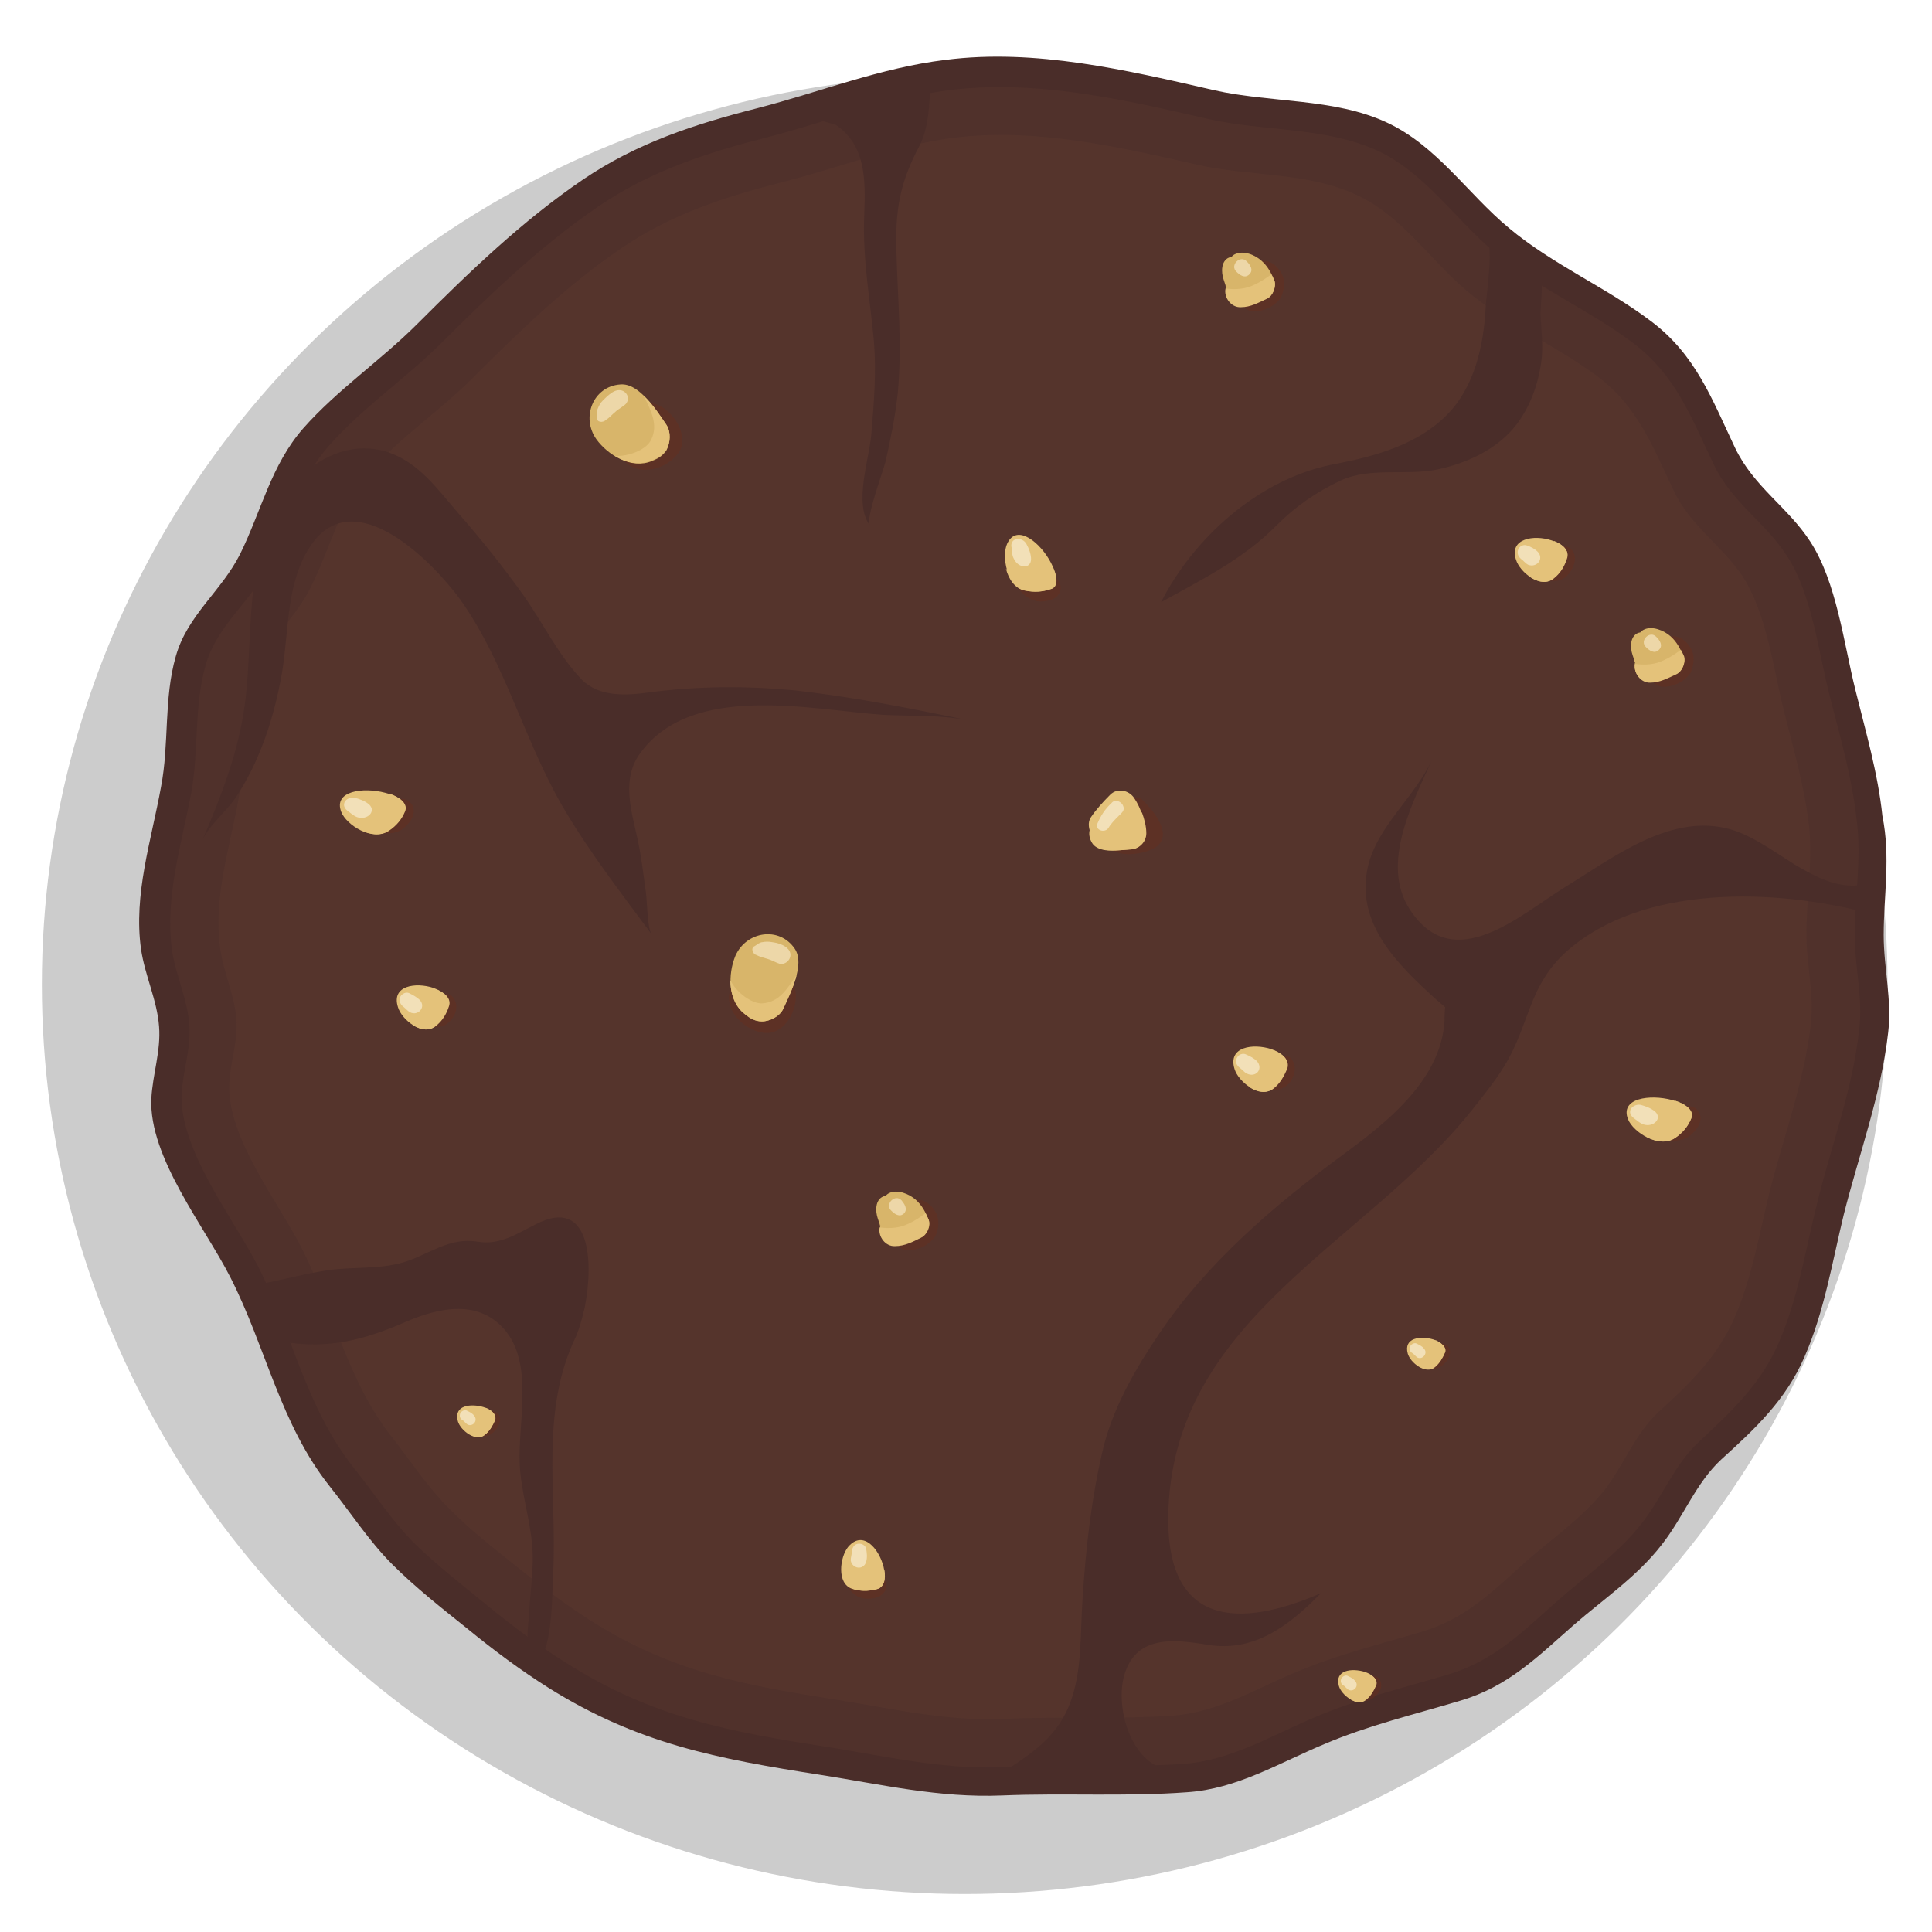 <?xml version="1.0" encoding="utf-8"?>
<!-- Generator: Adobe Illustrator 19.1.0, SVG Export Plug-In . SVG Version: 6.00 Build 0)  -->
<svg version="1.1" id="Layer_1" xmlns="http://www.w3.org/2000/svg" xmlns:xlink="http://www.w3.org/1999/xlink" x="0px" y="0px"
	 viewBox="0 0 300 300" style="enable-background:new 0 0 300 300;" xml:space="preserve">
<style type="text/css">
	.st0{opacity:0.2;}
	.st1{fill:#4A2D29;}
	.st2{opacity:0.2;fill:#694534;}
	.st3{opacity:0.5;fill:#672E1E;}
	.st4{fill:#D8B56A;}
	.st5{opacity:0.8;fill:#F2E0B8;}
	.st6{fill:#E4C27A;}
	.st7{fill:#F2E0B8;}
</style>
<ellipse class="st0" cx="149.8" cy="152.9" rx="143.3" ry="141.2"/>
<g>
	<path class="st1" d="M292.5,145.2c0,5.1,1.3,10.1,0.7,15.1c-1.1,9.7-4.5,18.8-6.9,28.3c-1.8,7.4-3,15-6.1,22.1
		c-2.9,6.7-7.6,11.1-12.9,15.9c-4,3.7-5.9,9-9.3,13.3c-3.8,4.9-9,8.4-13.6,12.4c-5.7,5-10.2,9.6-17.7,11.8c-7,2.1-14.2,3.8-21,6.7
		c-7,2.9-13.6,7-21.4,7.5c-9.4,0.7-19.2,0.1-28.7,0.5c-9.8,0.4-18.6-1.7-28.2-3.2c-16-2.5-28.3-4.8-42.2-13.5
		c-4.3-2.7-8.6-5.9-12.5-9.1c-4-3.2-8.2-6.5-11.8-10.1c-3.6-3.6-6.5-8.1-9.7-12.1c-7.7-9.7-9.9-21.6-15.4-32.4
		c-4-7.9-12.7-18.7-12.3-27.8c0.2-3.8,1.5-7.4,1.2-11.2c-0.3-4.1-2.2-7.9-2.8-12c-1.2-8.5,1.6-16.9,3.1-25.2
		c1.3-6.7,0.4-13.7,2.3-20.3c1.8-6.4,7.1-10.1,10-15.9c3.3-6.7,4.8-13.8,9.8-19.5c5.3-6,12-10.5,17.7-16.2
		c8.1-8.1,16.3-16,25.7-22.4c8.4-5.7,17.3-8.6,27.1-11.1c9.7-2.5,19.2-6.3,29.2-7.5c13.9-1.8,28.2,1.6,41.7,4.7
		c8.8,2,18.6,1.2,26.8,5c7.8,3.6,12.6,11.1,19,16.4c6.8,5.7,15.1,9.2,22.1,14.5c6.9,5.2,9.4,12,13,19.6c2.9,6.1,8.2,9.2,11.7,14.6
		c4.1,6.3,5.2,15.8,7,23c1.6,6.5,3.5,12.9,4.2,19.6C293.6,133.1,292.5,139,292.5,145.2z"/>
	<path class="st2" d="M288,145.2c0,5,1.3,9.8,0.7,14.6c-1,9.4-4.4,18.2-6.6,27.3c-1.8,7.2-2.9,14.5-5.9,21.4
		c-2.8,6.5-7.4,10.7-12.4,15.4c-3.9,3.6-5.7,8.7-9,12.8c-3.7,4.7-8.7,8.1-13.1,12c-5.5,4.9-9.9,9.3-17.1,11.4
		c-6.8,2-13.7,3.7-20.3,6.5c-6.7,2.8-13.2,6.8-20.6,7.3c-9.1,0.6-18.6,0.1-27.7,0.5c-9.5,0.4-18-1.6-27.3-3.1
		c-15.5-2.4-27.4-4.6-40.8-13.1c-4.2-2.6-8.3-5.7-12.1-8.8c-3.8-3.1-7.9-6.3-11.4-9.7c-3.5-3.5-6.3-7.8-9.4-11.7
		c-7.5-9.4-9.6-20.9-14.9-31.3c-3.9-7.6-12.2-18.1-11.9-26.8c0.2-3.7,1.5-7.1,1.2-10.8c-0.3-4-2.1-7.6-2.7-11.6
		c-1.1-8.3,1.5-16.4,3-24.4c1.2-6.5,0.4-13.3,2.2-19.7c1.7-6.2,6.9-9.8,9.7-15.3c3.2-6.4,4.6-13.4,9.5-18.9
		c5.1-5.8,11.6-10.2,17.1-15.6C75.9,45.9,83.9,38.2,93,32c8.1-5.5,16.8-8.3,26.2-10.7c9.3-2.4,18.6-6.1,28.2-7.3
		c13.5-1.7,27.3,1.5,40.3,4.5c8.5,1.9,17.9,1.2,26,4.8c7.5,3.4,12.2,10.7,18.4,15.9c6.6,5.5,14.6,8.9,21.4,14
		c6.7,5,9.1,11.6,12.6,18.9c2.8,5.9,7.9,8.9,11.3,14.1c4,6,5,15.3,6.8,22.2c1.6,6.2,3.4,12.5,4.1,18.9
		C289.1,133.4,288,139.2,288,145.2z"/>
	<path class="st2" d="M280.5,145.1c0,4.7,1.2,9.2,0.7,13.8c-1,8.8-4.1,17.2-6.3,25.7c-1.7,6.8-2.8,13.7-5.6,20.1
		c-2.7,6.1-6.9,10.1-11.7,14.5c-3.7,3.4-5.4,8.2-8.4,12.1c-3.5,4.4-8.2,7.6-12.4,11.3c-5.1,4.6-9.3,8.8-16.1,10.8
		c-6.4,1.9-12.9,3.5-19.1,6.1c-6.4,2.6-12.4,6.4-19.5,6.9c-8.6,0.6-17.5,0.1-26.1,0.5c-8.9,0.4-17-1.5-25.7-2.9
		c-14.6-2.3-25.8-4.3-38.5-12.3c-3.9-2.5-7.8-5.4-11.4-8.3c-3.6-2.9-7.5-5.9-10.7-9.2c-3.3-3.3-6-7.4-8.8-11
		c-7-8.8-9.1-19.7-14.1-29.5c-3.7-7.2-11.5-17.1-11.2-25.3c0.1-3.4,1.4-6.7,1.1-10.2c-0.3-3.8-2-7.2-2.5-10.9
		c-1.1-7.8,1.4-15.4,2.8-23c1.2-6.1,0.4-12.5,2.1-18.5c1.6-5.8,6.5-9.2,9.1-14.5c3.1-6.1,4.4-12.6,9-17.8c4.8-5.5,11-9.6,16.1-14.7
		c7.3-7.3,14.8-14.6,23.4-20.4c7.7-5.2,15.8-7.8,24.7-10.1c8.8-2.2,17.5-5.7,26.6-6.9c12.7-1.6,25.7,1.4,38,4.2
		c8,1.8,16.9,1.1,24.5,4.6c7.1,3.2,11.5,10.1,17.3,15c6.2,5.2,13.7,8.4,20.2,13.2c6.3,4.7,8.6,10.9,11.9,17.8
		c2.6,5.5,7.4,8.4,10.7,13.3c3.7,5.7,4.8,14.4,6.4,20.9c1.5,5.9,3.2,11.8,3.9,17.8C281.5,134,280.5,139.4,280.5,145.1z"/>
	<path class="st1" d="M150.1,111.8c-4.1-0.8-8.8-0.6-13-0.8c-11.2-0.8-29.4-5-37.5,5.7c-3.2,4.1-1.6,9-0.6,13.6
		c0.6,2.7,0.9,5.5,1.3,8.3c0.2,1.4,0.2,5.6,0.9,6.5c-4.8-6.5-9.7-12.8-13.8-19.8c-2.2-3.8-4-7.8-5.7-11.8c-3-7-5.8-14.2-10.3-20.5
		c-4.1-5.6-16.2-18.1-23-8.5c-4,5.7-3.5,13.3-4.6,19.9c-1.2,6.9-3.4,13.8-7.3,19.6c-1.4,2-4,4.2-5,6.3c2.9-6.8,5.5-13.5,6.5-20.8
		c1.6-11.8-0.7-26.2,8.6-35.4c3.6-3.6,8.6-5.5,13.6-3.9c4.8,1.6,7.7,5.7,10.8,9.3c3.7,4.2,7.2,8.6,10.4,13.1c3,4.3,5.3,9.1,8.9,12.9
		c2.8,2.8,7,2.5,10.6,2c7.7-1,15.2-1,22.5-0.3C132.3,108.2,141,109.9,150.1,111.8z M90.8,203c1.4-7,0.9-17.3-7.6-12.9
		c-3,1.5-5.6,3.3-9.1,2.7c-4.4-0.7-7.5,2-11.4,3.2c-3.7,1.1-7.7,0.7-11.5,1.2c-3.6,0.5-7.2,1.5-10.8,2.2c1.5,3,2.7,6,3.9,9
		c6.8,1.1,12.4-0.4,18.6-3.1c5.3-2.3,11.7-3.7,15.8,1.6c4.1,5.4,1.7,14.2,2,20.5c0.2,4.1,1.5,8.1,1.9,12.2c0.4,3.9-0.3,7.7-0.5,11.6
		c-0.2,3-0.8,4.6,2.1,6.2c1.6-3.9,1.5-9,1.7-13.2c0.6-12.4-2.1-25.2,3.6-36.8C89.9,206.4,90.4,204.8,90.8,203z M278.6,134.2
		c-3.5-2.2-7-4.8-10.6-5.6c-9-2.1-17.7,4.7-24.9,9.1c-7,4.3-17.4,14-24.2,3.5c-4.6-7.1,0.5-16.6,3.5-23.3c-2.7,5.9-8.5,10.3-10,16.7
		c-2,8.9,4.8,15.3,10.6,20.6c0.8,0.7,1.4,1.2,1.4,1.2s-0.1,0.9-0.1,2.2c-0.6,9.2-9.1,15.8-15.9,20.8c-10.6,7.8-21,16.7-28.4,27.7
		c-3.6,5.3-7,11.2-8.6,17.4c-1.9,7.8-2.8,15.8-3.3,23.8c-0.4,5.4,0,11.2-2,16.3c-2.3,5.9-7,8.3-11.9,11.6
		c11.5,0.3,25.9,1.7,36.9-1.6c-3.2-0.4-7.7,1-10.6,0c-5.1-1.7-7.2-9.5-6-14.2c1.7-6.5,7.6-5.9,13-5c7.3,1.2,12.7-3,17.6-8
		c-12.7,5.5-23.8,5.1-23.7-11.7c0.3-30.9,30.6-42.4,47.3-63.5c1.9-2.4,4-5,5.5-7.7c3.4-6.2,3.4-11.7,9.1-16.8
		c11.8-10.4,32.2-9.7,46.5-6c0.3-1.5,0.4-3,0.3-4.5C286,138.3,282.3,136.4,278.6,134.2z M180.7,92.7c-0.1,0.3-0.3,0.5-0.4,0.8
		c6.3-3.5,12.8-6.7,17.9-11.9c3-3,6.2-5.2,10-7c4.6-2.1,10.1-0.7,15-1.7c4.7-1,9.4-3.2,12.3-7c2.1-2.8,3.3-6.1,3.8-9.5
		c0.4-2.6,0-5.2-0.1-7.8c0-0.6,0.5-5.7,0-6c-2.4-1.5-4.8-3.1-7.1-5c-0.5-0.4-1-0.9-1.5-1.4c1.5,1.4,0.2,9.4,0.1,11.4
		c-0.3,6-1.7,12.5-6.1,16.9c-4.5,4.5-10.9,6.3-17,7.5C196.2,74,186.1,82.7,180.7,92.7z M144.5,12.7c-6.8,1.2-13.5,3.5-20.2,5.4
		c2,0.3,3.9,0.8,5.5,1.3c4.7,3.2,4.6,8.7,4.4,13.9c-0.3,6.7,0.9,13.1,1.5,19.7c0.4,4.8,0,9.6-0.4,14.4c-0.3,3.8-2.8,10.9-0.2,14.2
		c-0.8-0.9,2.1-8.6,2.4-9.9c0.8-3.5,1.5-7,1.9-10.6c0.7-7.3,0-14.6-0.2-21.9c-0.2-6.6,0.5-10.8,3.6-16.6
		C144.3,19.6,144.3,16,144.5,12.7z"/>
	<g>
		<path class="st3" d="M100.4,62.6c-0.8,0.1-1.3,0.9-0.9,1.6c0.8,1.4,3.9,2.5,3.4,4.5c-0.6,2.1-3.7,1.8-5.1,1.2
			c-1-0.4-1.5,1-0.9,1.6c2.3,2.7,6.9,1.3,8.6-1.4C107.2,67.2,103.7,62.3,100.4,62.6z"/>
		<path class="st4" d="M103.5,66c-1.5-2.1-4.2-6.6-7.2-6.3c-4.2,0.3-6.1,5.1-3.7,8.5c1.8,2.5,5.5,4.7,8.6,3.4c1-0.4,1.7-0.8,2.3-1.7
			C104.1,68.7,104.2,67.1,103.5,66z"/>
		<path class="st5" d="M95.9,60.6c-0.8,0.1-1.7,1-2.3,1.6c-0.4,0.4-0.6,0.8-0.8,1.3c-0.1,0.2-0.1,0.4-0.1,0.6c0,0.2,0.1,0.5,0,0.7
			c-0.1,0.8,0.9,0.9,1.4,0.4c0.5-0.3,0.9-0.8,1.4-1.2c0.5-0.5,1.2-0.8,1.7-1.3C98,61.7,97.1,60.4,95.9,60.6z"/>
		<path class="st6" d="M103.5,69.8c0.6-1.1,0.7-2.7,0-3.8c-0.8-1.2-2-3.1-3.5-4.5c1,2.2,2.3,4.4,1.1,6.8c-0.7,1.5-3.4,2.6-5.6,2.5
			c1.8,1.1,3.8,1.5,5.7,0.7C102.2,71.1,102.9,70.7,103.5,69.8z"/>
	</g>
	<g>
		<path class="st3" d="M122.9,152.3c-0.4-0.6-1.4-0.7-1.8,0c-0.8,1.4-0.2,4.6-2.1,5.2c-2.1,0.6-3.4-2.2-3.7-3.8
			c-0.2-1-1.6-0.8-1.9,0c-1.1,3.3,2.5,6.6,5.6,6.7C122.5,160.5,124.8,155,122.9,152.3z"/>
		<path class="st4" d="M121.6,156.7c1-2.3,3.5-6.9,1.8-9.4c-2.4-3.5-7.5-2.7-9.2,1.1c-1.2,2.9-1.2,7.1,1.5,9.1
			c0.8,0.6,1.6,1.1,2.6,1.1C119.6,158.6,121.1,157.8,121.6,156.7z"/>
		<path class="st5" d="M122.4,147.4c-0.6-0.7-1.7-1-2.5-1.1c-0.5-0.1-1-0.1-1.5,0c-0.2,0-0.4,0.1-0.6,0.2c-0.2,0.1-0.4,0.3-0.6,0.4
			c-0.7,0.3-0.3,1.3,0.3,1.4c0.5,0.3,1.1,0.4,1.7,0.6c0.7,0.2,1.3,0.6,2,0.8C122.5,149.7,123.2,148.3,122.4,147.4z"/>
		<path class="st6" d="M118.3,158.6c1.3,0,2.7-0.8,3.3-1.9c0.6-1.3,1.6-3.3,2.1-5.3c-1.4,2-2.6,4.2-5.3,4.4c-1.6,0.1-4-1.6-5-3.6
			c0,2,0.7,4.1,2.3,5.3C116.5,158.2,117.3,158.6,118.3,158.6z"/>
	</g>
	<g>
		<path class="st3" d="M145.5,188.7c-0.6-1.5-2.1-2.8-3.7-2.3c-0.9,0.3-1.2,1.2-0.8,2c0.3,0.7,1.1,1.2,1.4,1.6c0-0.1-0.1,0,0,0
			c0,0.1-0.1,0.3-0.2,0.4c-0.4,0.5-0.8,0.7-1.4,0.9c-0.6,0.1-1.7,0.6-1.6,1.4c0.2,1.5,1.8,1.6,3,1.3c1.2-0.3,2.3-1,3-2
			C145.7,191.1,145.9,189.8,145.5,188.7z"/>
		<path class="st4" d="M144.2,189.4c-0.5-1.2-1-2.2-2-3.1c-1-0.9-2.9-1.7-4.2-1c-0.2,0.1-0.4,0.3-0.5,0.4c-0.8,0.1-1.3,0.8-1.4,1.6
			c-0.1,0.6,0,1.3,0.2,1.9c0.1,0.3,0.2,0.6,0.3,0.9c0,0.1,0,0.2,0.1,0.2c-0.4,1.5,0.8,3.2,2.4,3.1c1.4-0.1,2.7-0.7,4-1.3
			C143.9,191.8,144.6,190.4,144.2,189.4z"/>
		<path class="st5" d="M140,186.4c-1-1.1-2.7,0.6-1.6,1.6c0.5,0.5,1.3,1.1,2,0.4C141,187.7,140.4,186.9,140,186.4z"/>
		<path class="st6" d="M143,192.2c0.9-0.4,1.5-1.9,1.2-2.8c-0.2-0.4-0.3-0.7-0.5-1c-0.8,0.6-1.7,1.2-2.6,1.6
			c-1.4,0.7-2.9,0.8-4.5,0.6c-0.3,1.4,0.9,3,2.4,2.9C140.5,193.5,141.8,192.8,143,192.2z"/>
	</g>
	<g>
		<path class="st3" d="M199.2,42.9c-0.6-1.5-2.1-2.8-3.7-2.3c-0.9,0.3-1.2,1.2-0.8,2c0.3,0.7,1.1,1.2,1.4,1.6c0-0.1-0.1,0,0,0
			c0,0.1-0.1,0.3-0.2,0.4c-0.4,0.5-0.8,0.7-1.4,0.9c-0.6,0.1-1.7,0.6-1.6,1.4c0.2,1.5,1.8,1.6,3,1.3c1.2-0.3,2.3-1,3-2
			C199.3,45.3,199.6,44,199.2,42.9z"/>
		<path class="st4" d="M197.9,43.6c-0.5-1.2-1-2.2-2-3.1c-1-0.9-2.8-1.7-4.2-1c-0.2,0.1-0.4,0.3-0.5,0.4c-0.8,0.1-1.3,0.8-1.4,1.6
			c-0.1,0.6,0,1.3,0.2,1.9c0.1,0.3,0.2,0.6,0.3,0.9c0,0.1,0,0.2,0.1,0.2c-0.4,1.5,0.8,3.2,2.4,3.1c1.4-0.1,2.7-0.7,4-1.3
			C197.6,46,198.2,44.6,197.9,43.6z"/>
		<path class="st5" d="M193.6,40.6c-1-1.1-2.7,0.6-1.6,1.6c0.5,0.5,1.3,1.1,2,0.4C194.7,41.9,194.1,41.1,193.6,40.6z"/>
		<path class="st6" d="M196.7,46.4c0.9-0.4,1.5-1.9,1.2-2.8c-0.2-0.4-0.3-0.7-0.5-1c-0.8,0.6-1.7,1.2-2.6,1.6
			c-1.4,0.7-2.9,0.8-4.5,0.6c-0.3,1.4,0.9,3,2.4,2.9C194.2,47.7,195.4,47,196.7,46.4z"/>
	</g>
	<g>
		<path class="st3" d="M262.8,101.2c-0.6-1.5-2.1-2.8-3.7-2.3c-0.9,0.3-1.2,1.2-0.8,2c0.3,0.7,1.1,1.2,1.4,1.6c0-0.1-0.1,0,0,0
			c0,0.1-0.1,0.3-0.2,0.4c-0.4,0.5-0.8,0.7-1.4,0.9c-0.6,0.1-1.7,0.6-1.6,1.4c0.2,1.5,1.8,1.6,3,1.3c1.2-0.3,2.3-1,3-2
			C262.9,103.6,263.2,102.3,262.8,101.2z"/>
		<path class="st4" d="M261.4,101.9c-0.5-1.2-1-2.2-2-3.1c-1-0.9-2.9-1.7-4.2-1c-0.2,0.1-0.4,0.3-0.5,0.4c-0.8,0.1-1.3,0.8-1.4,1.6
			c-0.1,0.6,0,1.3,0.2,1.9c0.1,0.3,0.2,0.6,0.3,0.9c0,0.1,0,0.2,0.1,0.2c-0.4,1.5,0.8,3.2,2.4,3.1c1.4-0.1,2.7-0.7,4-1.3
			C261.2,104.3,261.8,102.9,261.4,101.9z"/>
		<path class="st5" d="M257.2,98.9c-1-1.1-2.7,0.6-1.6,1.6c0.5,0.5,1.3,1.1,2,0.4C258.3,100.2,257.7,99.4,257.2,98.9z"/>
		<path class="st6" d="M260.3,104.7c0.9-0.4,1.5-1.9,1.2-2.8c-0.2-0.4-0.3-0.7-0.5-1c-0.8,0.6-1.7,1.2-2.6,1.6
			c-1.4,0.7-2.9,0.8-4.5,0.6c-0.3,1.4,0.9,3,2.4,2.9C257.7,106,259,105.3,260.3,104.7z"/>
	</g>
	<g>
		<path class="st3" d="M200.5,164.4c-0.4-0.5-1.4-0.7-1.9-0.2c-0.5,0.4-0.8,0.7-1,1.3c0,0.1-0.1,0.3-0.1,0.4c0,0-0.1,0.2-0.1,0.3
			c0,0.1-0.1,0.2-0.1,0.3c0,0-0.1,0.2-0.1,0.2c-0.1,0.1-0.2,0.1-0.2,0.2c-0.2,0.2-0.1,0.1,0,0c-1.3,0.4-1.1,2.3,0.3,2.4
			c1.1,0.1,2.1-0.3,2.9-1.1C201,167.2,201.5,165.6,200.5,164.4z"/>
		<path class="st6" d="M197.4,162.9c-2.8-0.9-6.8-0.4-5.7,3.1c0.6,2,4,4.7,6.1,3c1-0.8,1.6-1.9,2.1-3.1
			C200.3,164.6,199.1,163.5,197.4,162.9z"/>
		<path class="st7" d="M195.2,164.8c-0.5-0.5-1.1-0.8-1.8-1.1c-0.5-0.2-1.1,0.1-1.3,0.5c-0.4,0.6-0.1,1.2,0.4,1.6
			c0.3,0.2,0.7,0.7,1.1,0.9C195,167.4,196.2,166,195.2,164.8z"/>
		<path class="st6" d="M197.8,163.1c-0.6,2.8-1.3,5.7-3.8,5.7c1.2,0.8,2.6,1.1,3.7,0.2c1-0.8,1.6-1.9,2.1-3.1
			C200.3,164.7,199.3,163.7,197.8,163.1z"/>
	</g>
	<g>
		<path class="st3" d="M77.3,219.5c-0.3-0.3-1-0.5-1.4-0.2c-0.4,0.3-0.6,0.5-0.7,0.9c0,0.1,0,0.2-0.1,0.3c0,0-0.1,0.2-0.1,0.2
			c0,0.1-0.1,0.1-0.1,0.2c0,0-0.1,0.1-0.1,0.2c-0.1,0.1-0.1,0.1-0.2,0.2c-0.1,0.1-0.1,0,0,0c-0.9,0.3-0.8,1.6,0.2,1.7
			c0.8,0.1,1.5-0.2,2-0.8C77.6,221.4,78,220.3,77.3,219.5z"/>
		<path class="st6" d="M75.1,218.5c-2-0.6-4.7-0.3-4,2.2c0.4,1.4,2.8,3.3,4.2,2.1c0.7-0.6,1.1-1.3,1.5-2.2
			C77.2,219.6,76.3,218.9,75.1,218.5z"/>
		<path class="st7" d="M73.6,219.8c-0.3-0.4-0.8-0.6-1.2-0.8c-0.3-0.1-0.7,0.1-0.9,0.4c-0.2,0.4-0.1,0.9,0.3,1.1
			c0.2,0.1,0.5,0.5,0.8,0.7C73.4,221.6,74.3,220.6,73.6,219.8z"/>
		<path class="st6" d="M75.4,218.6c-0.4,1.9-0.9,4-2.6,4c0.9,0.6,1.8,0.8,2.6,0.1c0.7-0.6,1.1-1.3,1.5-2.2
			C77.1,219.7,76.4,219,75.4,218.6z"/>
	</g>
	<g>
		<path class="st3" d="M224.8,209c-0.3-0.3-1-0.5-1.4-0.2c-0.4,0.3-0.6,0.5-0.7,0.9c0,0.1,0,0.2-0.1,0.3c0,0-0.1,0.2-0.1,0.2
			c0,0.1-0.1,0.1-0.1,0.2c0,0-0.1,0.1-0.1,0.2c-0.1,0.1-0.1,0.1-0.2,0.2c-0.1,0.1-0.1,0,0,0c-0.9,0.3-0.8,1.6,0.2,1.7
			c0.8,0.1,1.5-0.2,2-0.8C225.1,211,225.5,209.8,224.8,209z"/>
		<path class="st6" d="M222.6,208c-2-0.6-4.7-0.3-4,2.2c0.4,1.4,2.8,3.3,4.2,2.1c0.7-0.6,1.1-1.3,1.5-2.2
			C224.7,209.2,223.8,208.4,222.6,208z"/>
		<path class="st7" d="M221.1,209.4c-0.3-0.4-0.8-0.6-1.2-0.8c-0.3-0.1-0.7,0.1-0.9,0.4c-0.2,0.4-0.1,0.9,0.3,1.1
			c0.2,0.1,0.5,0.5,0.8,0.7C220.9,211.2,221.8,210.1,221.1,209.4z"/>
		<path class="st6" d="M222.9,208.1c-0.4,1.9-0.9,4-2.6,4c0.9,0.6,1.8,0.8,2.6,0.1c0.7-0.6,1.1-1.3,1.5-2.2
			C224.7,209.3,223.9,208.6,222.9,208.1z"/>
	</g>
	<g>
		<path class="st3" d="M214.1,260.6c-0.3-0.3-1-0.5-1.4-0.2c-0.4,0.3-0.6,0.5-0.7,0.9c0,0.1,0,0.2-0.1,0.3c0,0-0.1,0.2-0.1,0.2
			c0,0.1-0.1,0.1-0.1,0.2c0,0-0.1,0.1-0.1,0.2c-0.1,0.1-0.1,0.1-0.2,0.2c-0.1,0.1-0.1,0,0,0c-0.9,0.3-0.8,1.6,0.2,1.7
			c0.8,0.1,1.5-0.2,2-0.8C214.5,262.6,214.8,261.5,214.1,260.6z"/>
		<path class="st6" d="M211.9,259.6c-2-0.6-4.7-0.3-4,2.2c0.4,1.4,2.8,3.3,4.2,2.1c0.7-0.6,1.1-1.3,1.5-2.2
			C214,260.8,213.1,260,211.9,259.6z"/>
		<path class="st7" d="M210.4,261c-0.3-0.4-0.8-0.6-1.2-0.8c-0.3-0.1-0.7,0.1-0.9,0.4c-0.2,0.4-0.1,0.9,0.3,1.1
			c0.2,0.1,0.5,0.5,0.8,0.7C210.3,262.8,211.1,261.7,210.4,261z"/>
		<path class="st6" d="M212.2,259.8c-0.4,1.9-0.9,4-2.6,4c0.9,0.6,1.8,0.8,2.6,0.1c0.7-0.6,1.1-1.3,1.5-2.2
			C214,260.9,213.3,260.2,212.2,259.8z"/>
	</g>
	<g>
		<path class="st3" d="M70.3,154.8c-0.4-0.5-1.4-0.6-1.9-0.2c-0.5,0.4-0.8,0.7-0.9,1.3c0,0.1-0.1,0.3-0.1,0.4c0,0-0.1,0.2-0.1,0.3
			c0,0.1-0.1,0.2-0.1,0.2c0,0-0.1,0.2-0.1,0.2c-0.1,0.1-0.2,0.1-0.2,0.2c-0.2,0.2-0.1,0.1,0,0c-1.3,0.4-1,2.3,0.3,2.3
			c1.1,0.1,2.1-0.2,2.8-1.1C70.8,157.6,71.3,156,70.3,154.8z"/>
		<path class="st6" d="M67.3,153.4c-2.7-0.9-6.6-0.4-5.5,3c0.6,2,3.9,4.6,5.9,2.9c1-0.8,1.6-1.8,2-3C70.2,155,68.9,154,67.3,153.4z"
			/>
		<path class="st7" d="M65.2,155.3c-0.5-0.5-1.1-0.8-1.7-1.1c-0.5-0.2-1,0.1-1.3,0.5c-0.3,0.6-0.1,1.2,0.4,1.6
			c0.3,0.2,0.7,0.7,1.1,0.9C64.9,157.8,66.2,156.4,65.2,155.3z"/>
		<path class="st6" d="M67.7,153.6c-0.5,2.7-1.3,5.5-3.7,5.5c1.2,0.8,2.6,1.1,3.6,0.2c1-0.8,1.6-1.8,2-3
			C70.1,155.1,69.1,154.2,67.7,153.6z"/>
	</g>
	<g>
		<path class="st3" d="M137.6,246.6c0.2-0.6-0.2-1.5-0.8-1.7c-0.6-0.2-1-0.3-1.6-0.1c-0.1,0-0.3,0.1-0.4,0.1c0,0-0.2,0-0.3,0.1
			c-0.1,0-0.2,0-0.3,0c0,0-0.2,0-0.3,0c-0.1,0-0.2-0.1-0.3-0.1c-0.3-0.1-0.1,0-0.1,0c-1.1-0.9-2.5,0.3-1.8,1.5
			c0.5,0.9,1.3,1.6,2.4,1.8C135.6,248.4,137.2,248,137.6,246.6z"/>
		<path class="st6" d="M137.2,243.3c-0.7-2.8-3.2-5.8-5.5-3.1c-1.3,1.6-1.8,5.7,0.6,6.5c1.2,0.4,2.4,0.4,3.6,0.1
			C137.4,246.6,137.6,245,137.2,243.3z"/>
		<path class="st7" d="M134.5,242.5c0.2-0.7,0.1-1.4,0-2c-0.1-0.5-0.6-0.8-1.1-0.8c-0.7,0-1.1,0.6-1.1,1.2c0,0.3-0.2,0.9-0.2,1.4
			C132.3,243.6,134.1,243.9,134.5,242.5z"/>
		<path class="st6" d="M137.3,243.7c-2.5,1-5.4,1.9-6.6-0.2c0,1.4,0.5,2.7,1.7,3.2c1.2,0.4,2.4,0.4,3.6,0.1
			C137.3,246.6,137.6,245.2,137.3,243.7z"/>
	</g>
	<g>
		<path class="st3" d="M263.4,172.2c-0.5-0.5-1.7-0.6-2.3-0.2c-0.6,0.4-1,0.7-1.2,1.3c0,0.1-0.1,0.3-0.1,0.4c0,0-0.1,0.2-0.1,0.3
			c-0.1,0.1-0.1,0.2-0.2,0.3c0,0-0.1,0.2-0.2,0.2c-0.1,0.1-0.2,0.2-0.3,0.2c-0.3,0.2-0.1,0,0,0c-1.6,0.4-1.3,2.3,0.4,2.4
			c1.3,0.1,2.6-0.2,3.4-1.1C264,174.9,264.6,173.3,263.4,172.2z"/>
		<path class="st6" d="M259.6,170.8c-3.4-0.9-8.1-0.3-6.8,3c0.8,2,4.8,4.6,7.3,2.9c1.2-0.8,2-1.8,2.5-3
			C263.2,172.4,261.6,171.3,259.6,170.8z"/>
		<path class="st7" d="M257,172.6c-0.6-0.5-1.4-0.8-2.1-1c-0.6-0.2-1.3,0.1-1.6,0.5c-0.4,0.6-0.1,1.2,0.5,1.6
			c0.3,0.2,0.8,0.7,1.4,0.9C256.7,175.1,258.2,173.7,257,172.6z"/>
		<path class="st6" d="M260.1,170.9c-0.7,2.7-1.6,5.5-4.5,5.6c1.5,0.8,3.2,1.1,4.5,0.2c1.2-0.8,2-1.8,2.5-3
			C263.1,172.5,261.9,171.5,260.1,170.9z"/>
	</g>
	<g>
		<path class="st3" d="M63.6,124.5c-0.5-0.5-1.7-0.6-2.3-0.2c-0.6,0.4-1,0.7-1.2,1.3c0,0.1-0.1,0.3-0.1,0.4c0,0-0.1,0.2-0.1,0.3
			c-0.1,0.1-0.1,0.2-0.2,0.3c0,0-0.1,0.2-0.2,0.2c-0.1,0.1-0.2,0.2-0.3,0.2c-0.3,0.2-0.1,0,0,0c-1.6,0.4-1.3,2.3,0.4,2.4
			c1.3,0.1,2.6-0.2,3.4-1.1C64.2,127.2,64.8,125.6,63.6,124.5z"/>
		<path class="st6" d="M59.8,123.1c-3.4-0.9-8.1-0.3-6.8,3c0.8,2,4.8,4.6,7.3,2.9c1.2-0.8,2-1.8,2.5-3
			C63.4,124.7,61.9,123.6,59.8,123.1z"/>
		<path class="st7" d="M57.3,124.9c-0.6-0.5-1.4-0.8-2.1-1c-0.6-0.2-1.3,0.1-1.6,0.5c-0.4,0.6-0.1,1.2,0.5,1.6
			c0.3,0.2,0.8,0.7,1.4,0.9C57,127.4,58.5,126,57.3,124.9z"/>
		<path class="st6" d="M60.4,123.2c-0.7,2.7-1.6,5.5-4.5,5.6c1.5,0.8,3.2,1.1,4.5,0.2c1.2-0.8,2-1.8,2.5-3
			C63.4,124.8,62.1,123.8,60.4,123.2z"/>
	</g>
	<g>
		<path class="st3" d="M164.7,91.2c0-0.7-0.7-1.7-1.4-1.9c-0.7-0.2-1.2-0.2-1.8,0c-0.1,0.1-0.2,0.2-0.4,0.2c0,0-0.2,0.1-0.3,0.1
			c-0.1,0-0.2,0.1-0.3,0.1c0,0-0.2,0-0.3,0c-0.1,0-0.2,0-0.3,0c-0.3,0-0.1,0-0.1,0c-1.4-0.9-2.5,0.6-1.5,1.9c0.8,1,1.9,1.7,3.1,1.8
			C163.2,93.4,164.7,92.8,164.7,91.2z"/>
		<path class="st6" d="M163.2,87.4c-1.6-3.1-5.3-6.2-6.8-3c-0.9,1.9-0.1,6.7,2.8,7.3c1.5,0.3,2.7,0.2,3.9-0.2
			C164.5,91.2,164.2,89.3,163.2,87.4z"/>
		<path class="st7" d="M160.1,86.8c0-0.7-0.3-1.6-0.7-2.3c-0.3-0.6-1-0.9-1.5-0.8c-0.7,0.1-1,0.7-0.8,1.4c0.1,0.4,0,1.1,0.3,1.6
			C158.1,88.3,160.1,88.4,160.1,86.8z"/>
		<path class="st6" d="M163.4,87.9c-2.4,1.3-5.1,2.6-7.2,0.4c0.4,1.6,1.4,3.1,2.9,3.4c1.5,0.3,2.7,0.2,3.9-0.2
			C164.3,91.2,164.2,89.6,163.4,87.9z"/>
	</g>
	<g>
		<path class="st3" d="M177.5,124.3c-1.7-1.6-4.3,1-2.6,2.6c0.4,0.4,0.9,0.8,1.2,1.4c-0.1,0-0.2,0.1-0.2,0.2c-1.1,0.7-3,0.7-3.6,2
			c-0.2,0.4-0.1,0.8,0.2,1.2c1.4,1.7,6,0.8,7.3-0.4C181.9,129.3,179.2,126,177.5,124.3z"/>
		<path class="st6" d="M176.1,123.9c-0.8-1.2-2.6-1.6-3.7-0.5c-1.1,1.1-2.2,2.3-3,3.5c-0.4,0.6-0.4,1.3-0.2,2
			c-0.2,0.8,0.1,1.7,0.6,2.3c1.3,1.3,3.8,0.8,5.6,0.7c1.3,0,2.5-1.1,2.5-2.5C177.8,127.6,177.2,125.5,176.1,123.9z"/>
		<path class="st7" d="M173.6,124.4c-0.4-0.1-0.8,0-1,0.3c-1,0.9-1.7,2-2.2,3.2c-0.4,1,1.1,1.5,1.7,0.7c0.4-0.7,1-1.3,1.6-1.9
			c0.4-0.4,0.8-0.7,0.8-1.2C174.4,124.9,174.1,124.6,173.6,124.4z"/>
		<path class="st6" d="M170.3,131.4c0,0-0.1,0-0.1,0c1.4,1,3.7,0.6,5.3,0.5c1.3,0,2.5-1.1,2.5-2.5c0-1.1-0.3-2.2-0.7-3.3
			c-0.5,0.9-0.9,1.9-1.5,2.7C174.4,130.5,172.5,132,170.3,131.4z"/>
	</g>
	<g>
		<path class="st3" d="M244,85.3c-0.4-0.5-1.4-0.6-1.9-0.2c-0.5,0.4-0.8,0.7-1,1.3c0,0.1,0,0.3-0.1,0.4c0,0-0.1,0.2-0.1,0.3
			c0,0.1-0.1,0.2-0.1,0.3c0,0-0.1,0.2-0.1,0.2c-0.1,0.1-0.1,0.2-0.2,0.2c-0.2,0.2-0.1,0,0,0c-1.3,0.4-1,2.3,0.3,2.4
			c1.1,0.1,2.1-0.2,2.8-1.1C244.5,88,245,86.4,244,85.3z"/>
		<path class="st6" d="M240.9,83.9c-2.7-0.9-6.6-0.3-5.5,3c0.6,2,3.9,4.6,5.9,2.9c1-0.8,1.6-1.8,2-3
			C243.8,85.5,242.6,84.4,240.9,83.9z"/>
		<path class="st7" d="M238.8,85.7c-0.5-0.5-1.1-0.8-1.7-1c-0.5-0.2-1.1,0.1-1.3,0.5c-0.3,0.6-0.1,1.2,0.4,1.6
			c0.3,0.2,0.7,0.7,1.1,0.9C238.6,88.2,239.8,86.8,238.8,85.7z"/>
		<path class="st6" d="M241.3,84c-0.5,2.7-1.3,5.5-3.7,5.6c1.2,0.8,2.6,1.1,3.6,0.2c1-0.8,1.6-1.8,2-3
			C243.8,85.6,242.8,84.6,241.3,84z"/>
	</g>
</g>
</svg>
